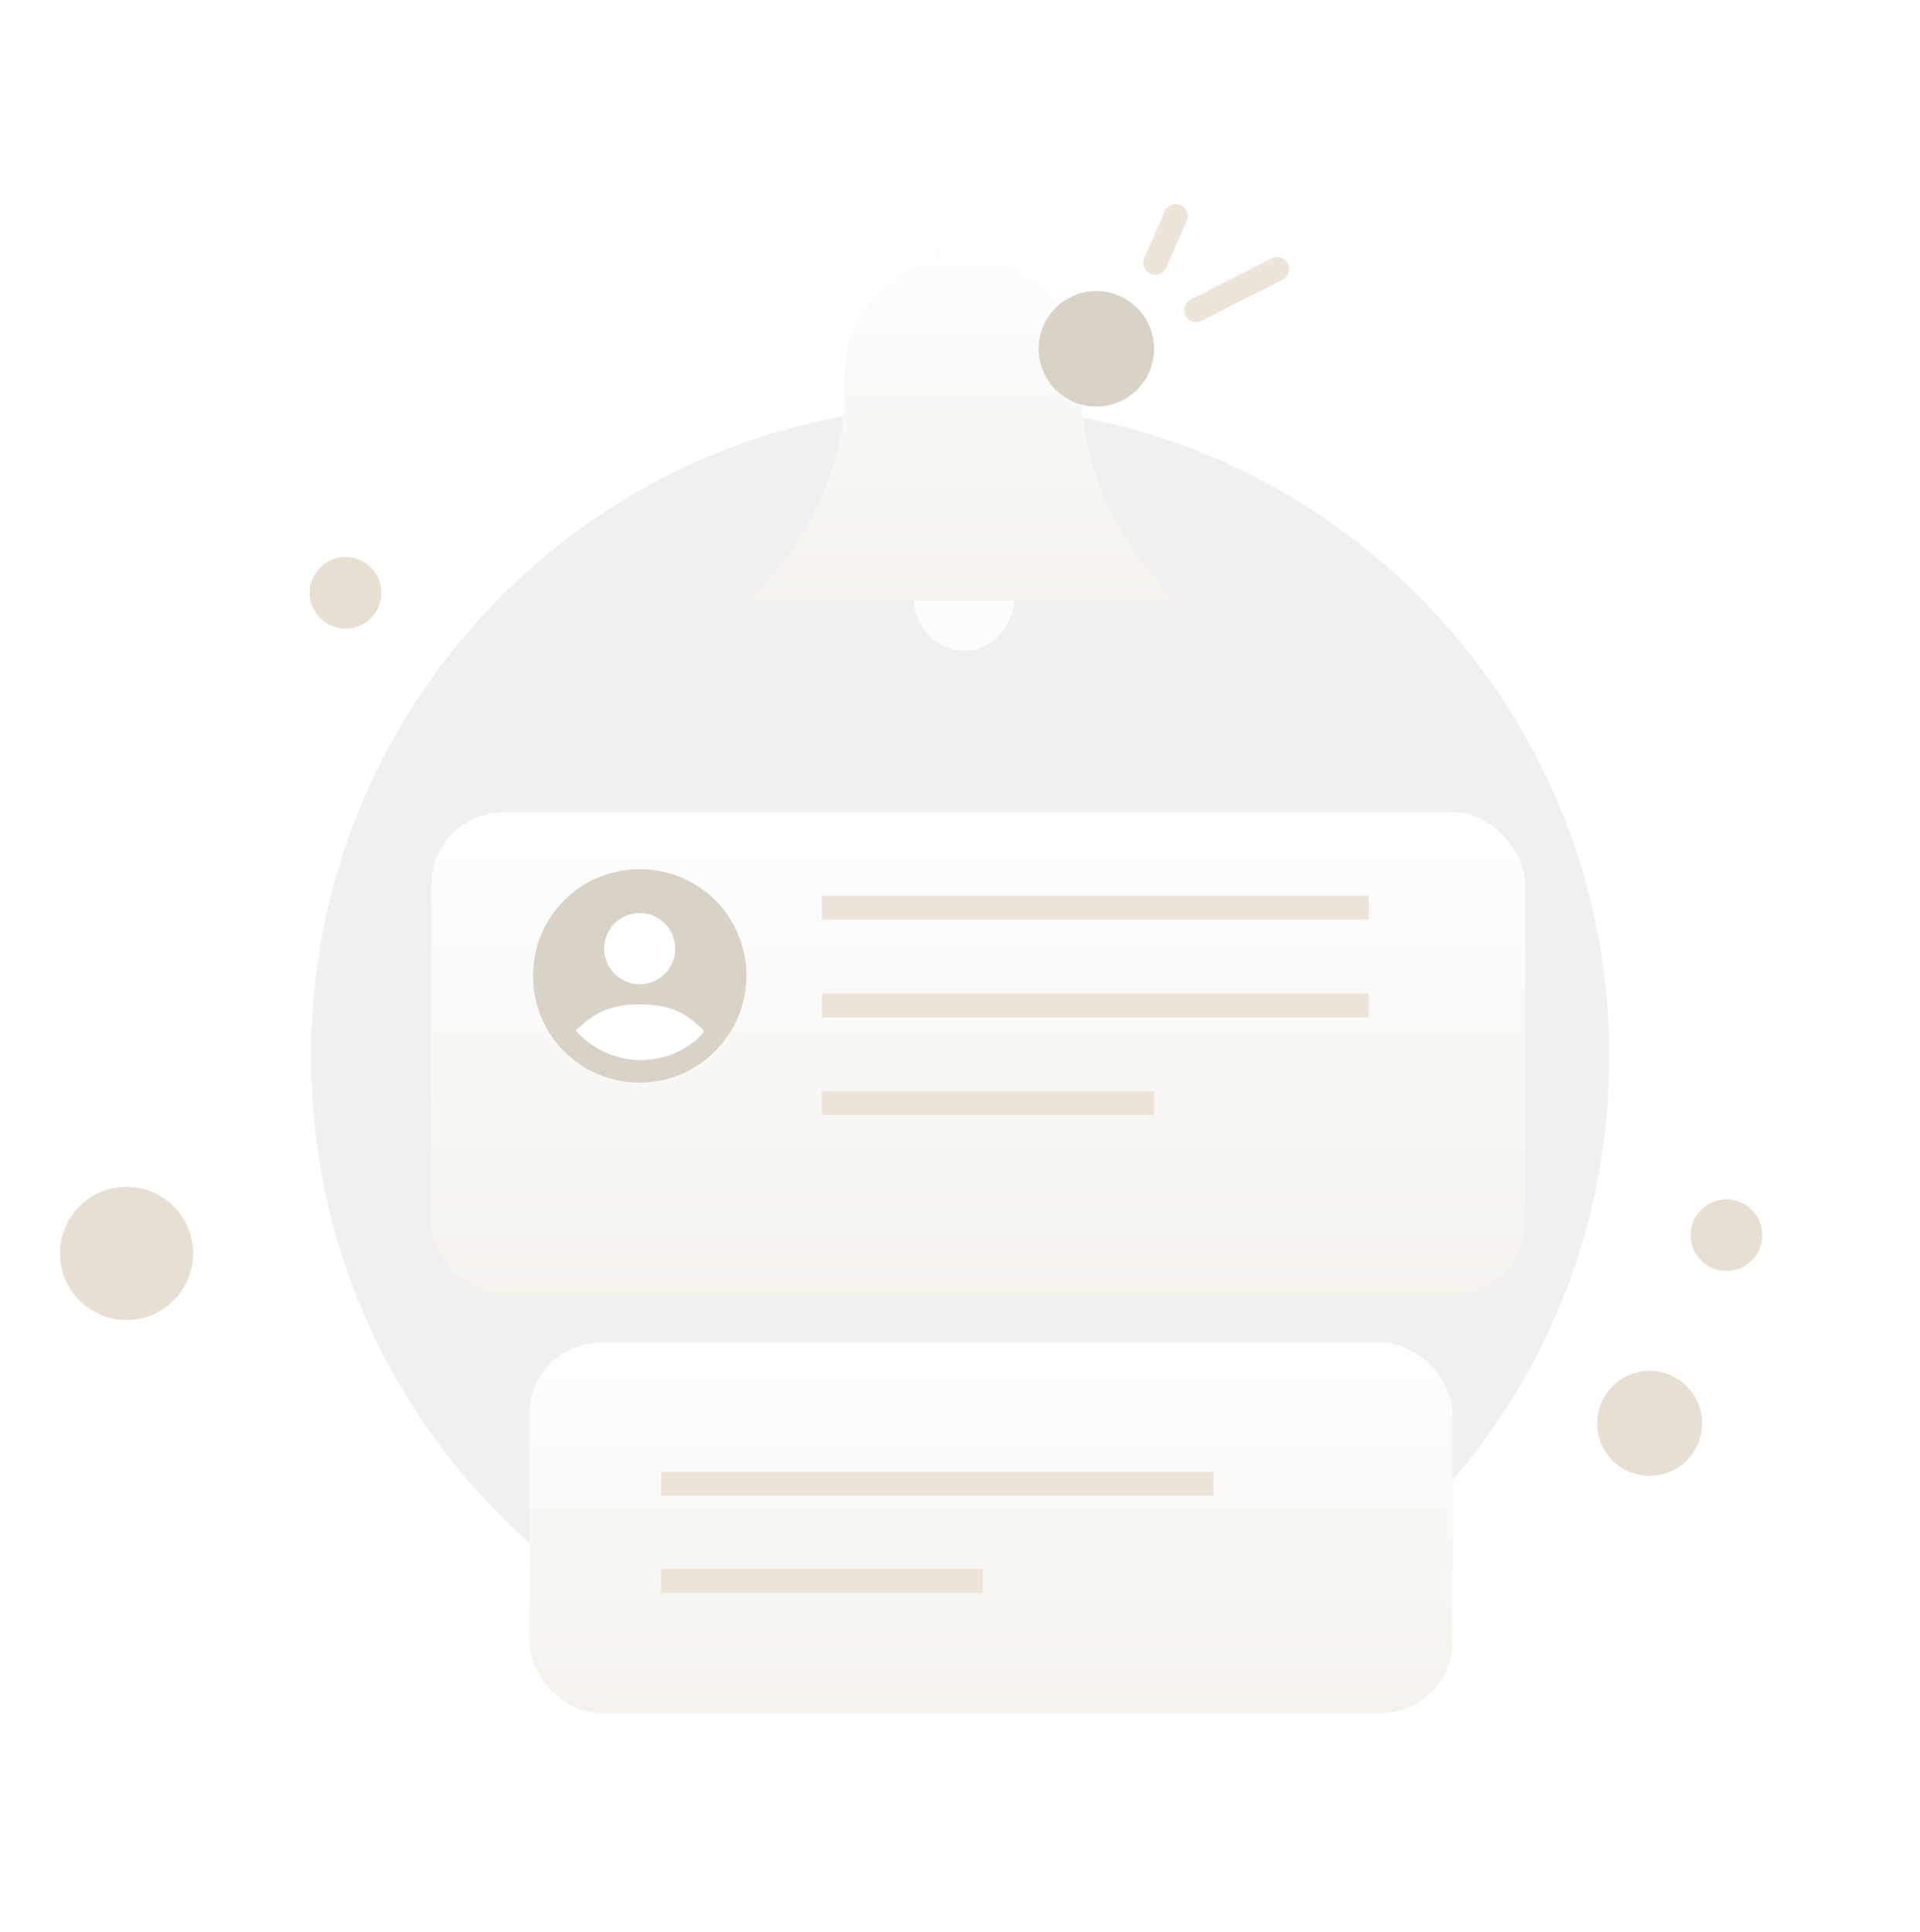 <svg width="160" height="161" viewBox="0 0 160 161" fill="none" xmlns="http://www.w3.org/2000/svg">
<path d="M80.011 142.238C109.887 142.238 134.108 118.017 134.108 88.034C134.108 58.051 109.78 33.83 80.011 33.83C50.135 33.83 25.914 58.051 25.914 88.034C25.914 118.017 50.135 142.238 80.011 142.238Z" fill="#F0F0F0"/>
<path d="M137.468 123.007C139.885 123.007 141.843 121.049 141.843 118.633C141.843 116.217 139.885 114.258 137.468 114.258C135.052 114.258 133.094 116.217 133.094 118.633C133.094 121.049 135.052 123.007 137.468 123.007Z" fill="#E8DFD3"/>
<path d="M143.871 105.935C145.521 105.935 146.859 104.598 146.859 102.948C146.859 101.298 145.521 99.96 143.871 99.96C142.221 99.96 140.883 101.298 140.883 102.948C140.883 104.598 142.221 105.935 143.871 105.935Z" fill="#E8DFD3"/>
<path d="M28.794 52.396C30.444 52.396 31.782 51.059 31.782 49.409C31.782 47.759 30.444 46.421 28.794 46.421C27.144 46.421 25.807 47.759 25.807 49.409C25.807 51.059 27.144 52.396 28.794 52.396Z" fill="#E8DFD3"/>
<path d="M10.548 110.015C13.613 110.015 16.097 107.53 16.097 104.466C16.097 101.402 13.613 98.918 10.548 98.918C7.484 98.918 5 101.402 5 104.466C5 107.53 7.484 110.015 10.548 110.015Z" fill="#E8DFD3"/>
<g filter="url(#filter0_dd_3692_28347)">
<path d="M82.616 46.922H78.051C76.993 46.922 76.103 47.903 76.103 49.067V51.58C76.103 54.154 77.995 56.237 80.334 56.237C82.672 56.237 84.565 54.154 84.565 51.58V49.067C84.565 47.841 83.674 46.922 82.616 46.922Z" fill="#FCFCFC"/>
<path d="M78.011 23.68V23.262C78.011 22.008 78.993 21.026 80.246 21.026C81.5 21.026 82.481 22.008 82.481 23.262V23.68C86.855 24.692 90.112 28.611 90.112 33.295V34.55C90.112 45.129 98.07 52.054 98.07 52.054H62.368C62.368 52.054 70.38 45.129 70.38 34.55V33.295C70.38 28.611 73.638 24.692 78.011 23.68Z" fill="url(#paint0_linear_3692_28347)"/>
</g>
<path d="M91.364 24.26C88.707 24.26 86.553 26.414 86.553 29.071C86.553 31.728 88.707 33.882 91.364 33.882C94.02 33.882 96.174 31.728 96.174 29.071C96.174 26.414 94.02 24.26 91.364 24.26Z" fill="#D9D2C7"/>
<g filter="url(#filter1_d_3692_28347)">
<rect x="44.099" y="111.895" width="76.953" height="30.886" rx="6" fill="url(#paint1_linear_3692_28347)"/>
</g>
<path fill-rule="evenodd" clip-rule="evenodd" d="M101.125 124.661H55.091V122.661H101.125V124.661Z" fill="#EDE5DA"/>
<path fill-rule="evenodd" clip-rule="evenodd" d="M81.887 132.75H55.091V130.75H81.887V132.75Z" fill="#EDE5DA"/>
<g filter="url(#filter2_d_3692_28347)">
<rect x="35.943" y="63.706" width="91.144" height="40.183" rx="6" fill="url(#paint2_linear_3692_28347)"/>
</g>
<path d="M53.31 90.231C48.372 90.231 44.422 86.278 44.422 81.337C44.422 76.396 48.372 72.443 53.31 72.443C58.248 72.443 62.198 76.396 62.198 81.337C62.198 86.18 58.248 90.231 53.31 90.231Z" fill="#D9D2C7"/>
<path d="M58.642 85.883C57.26 84.5 55.976 83.709 53.309 83.709C50.544 83.709 49.359 84.599 47.977 85.883C49.26 87.366 51.236 88.354 53.408 88.354C55.383 88.354 57.161 87.563 58.445 86.279C58.445 86.18 58.642 86.081 58.642 85.883C58.741 85.883 58.642 85.883 58.642 85.883Z" fill="white"/>
<path d="M53.308 82.029C54.944 82.029 56.27 80.701 56.27 79.064C56.27 77.427 54.944 76.099 53.308 76.099C51.672 76.099 50.345 77.427 50.345 79.064C50.345 80.701 51.672 82.029 53.308 82.029Z" fill="white"/>
<path fill-rule="evenodd" clip-rule="evenodd" d="M114.067 84.798H68.495V82.798H114.067V84.798Z" fill="#EDE5DA"/>
<path fill-rule="evenodd" clip-rule="evenodd" d="M114.067 76.66H68.495V74.66H114.067V76.66Z" fill="#EDE5DA"/>
<path fill-rule="evenodd" clip-rule="evenodd" d="M96.163 92.936H68.495V90.936H96.163V92.936Z" fill="#EDE5DA"/>
<path d="M96.268 21.906L97.988 18" stroke="#EDE5DA" stroke-width="2" stroke-miterlimit="10" stroke-linecap="round"/>
<path d="M99.678 25.852L106.438 22.416" stroke="#EDE5DA" stroke-width="2" stroke-miterlimit="10" stroke-linecap="round"/>
<defs>
<filter id="filter0_dd_3692_28347" x="46.368" y="3.026" width="67.703" height="67.211" filterUnits="userSpaceOnUse" color-interpolation-filters="sRGB">
<feFlood flood-opacity="0" result="BackgroundImageFix"/>
<feColorMatrix in="SourceAlpha" type="matrix" values="0 0 0 0 0 0 0 0 0 0 0 0 0 0 0 0 0 0 127 0" result="hardAlpha"/>
<feOffset dy="-2"/>
<feGaussianBlur stdDeviation="8"/>
<feColorMatrix type="matrix" values="0 0 0 0 0.576 0 0 0 0 0.502 0 0 0 0 0.396 0 0 0 0.16 0"/>
<feBlend mode="normal" in2="BackgroundImageFix" result="effect1_dropShadow_3692_28347"/>
<feColorMatrix in="SourceAlpha" type="matrix" values="0 0 0 0 0 0 0 0 0 0 0 0 0 0 0 0 0 0 127 0" result="hardAlpha"/>
<feOffset/>
<feGaussianBlur stdDeviation="1.5"/>
<feComposite in2="hardAlpha" operator="out"/>
<feColorMatrix type="matrix" values="0 0 0 0 0 0 0 0 0 0 0 0 0 0 0 0 0 0 0.16 0"/>
<feBlend mode="normal" in2="effect1_dropShadow_3692_28347" result="effect2_dropShadow_3692_28347"/>
<feBlend mode="normal" in="SourceGraphic" in2="effect2_dropShadow_3692_28347" result="shape"/>
</filter>
<filter id="filter1_d_3692_28347" x="28.099" y="95.895" width="108.953" height="62.886" filterUnits="userSpaceOnUse" color-interpolation-filters="sRGB">
<feFlood flood-opacity="0" result="BackgroundImageFix"/>
<feColorMatrix in="SourceAlpha" type="matrix" values="0 0 0 0 0 0 0 0 0 0 0 0 0 0 0 0 0 0 127 0" result="hardAlpha"/>
<feOffset/>
<feGaussianBlur stdDeviation="8"/>
<feColorMatrix type="matrix" values="0 0 0 0 0.576 0 0 0 0 0.502 0 0 0 0 0.396 0 0 0 0.24 0"/>
<feBlend mode="normal" in2="BackgroundImageFix" result="effect1_dropShadow_3692_28347"/>
<feBlend mode="normal" in="SourceGraphic" in2="effect1_dropShadow_3692_28347" result="shape"/>
</filter>
<filter id="filter2_d_3692_28347" x="19.943" y="51.706" width="123.145" height="72.183" filterUnits="userSpaceOnUse" color-interpolation-filters="sRGB">
<feFlood flood-opacity="0" result="BackgroundImageFix"/>
<feColorMatrix in="SourceAlpha" type="matrix" values="0 0 0 0 0 0 0 0 0 0 0 0 0 0 0 0 0 0 127 0" result="hardAlpha"/>
<feOffset dy="4"/>
<feGaussianBlur stdDeviation="8"/>
<feColorMatrix type="matrix" values="0 0 0 0 0.576 0 0 0 0 0.502 0 0 0 0 0.396 0 0 0 0.37 0"/>
<feBlend mode="normal" in2="BackgroundImageFix" result="effect1_dropShadow_3692_28347"/>
<feBlend mode="normal" in="SourceGraphic" in2="effect1_dropShadow_3692_28347" result="shape"/>
</filter>
<linearGradient id="paint0_linear_3692_28347" x1="80.207" y1="20.308" x2="80.207" y2="52.388" gradientUnits="userSpaceOnUse">
<stop stop-color="#FDFEFF"/>
<stop offset="0.996" stop-color="#F5F2EC"/>
</linearGradient>
<linearGradient id="paint1_linear_3692_28347" x1="82.55" y1="111.18" x2="82.55" y2="143.113" gradientUnits="userSpaceOnUse">
<stop stop-color="#FDFEFF"/>
<stop offset="0.996" stop-color="#F5F2EC"/>
</linearGradient>
<linearGradient id="paint2_linear_3692_28347" x1="81.486" y1="62.777" x2="81.486" y2="104.323" gradientUnits="userSpaceOnUse">
<stop stop-color="#FDFEFF"/>
<stop offset="0.996" stop-color="#F5F2EC"/>
</linearGradient>
</defs>
</svg>
